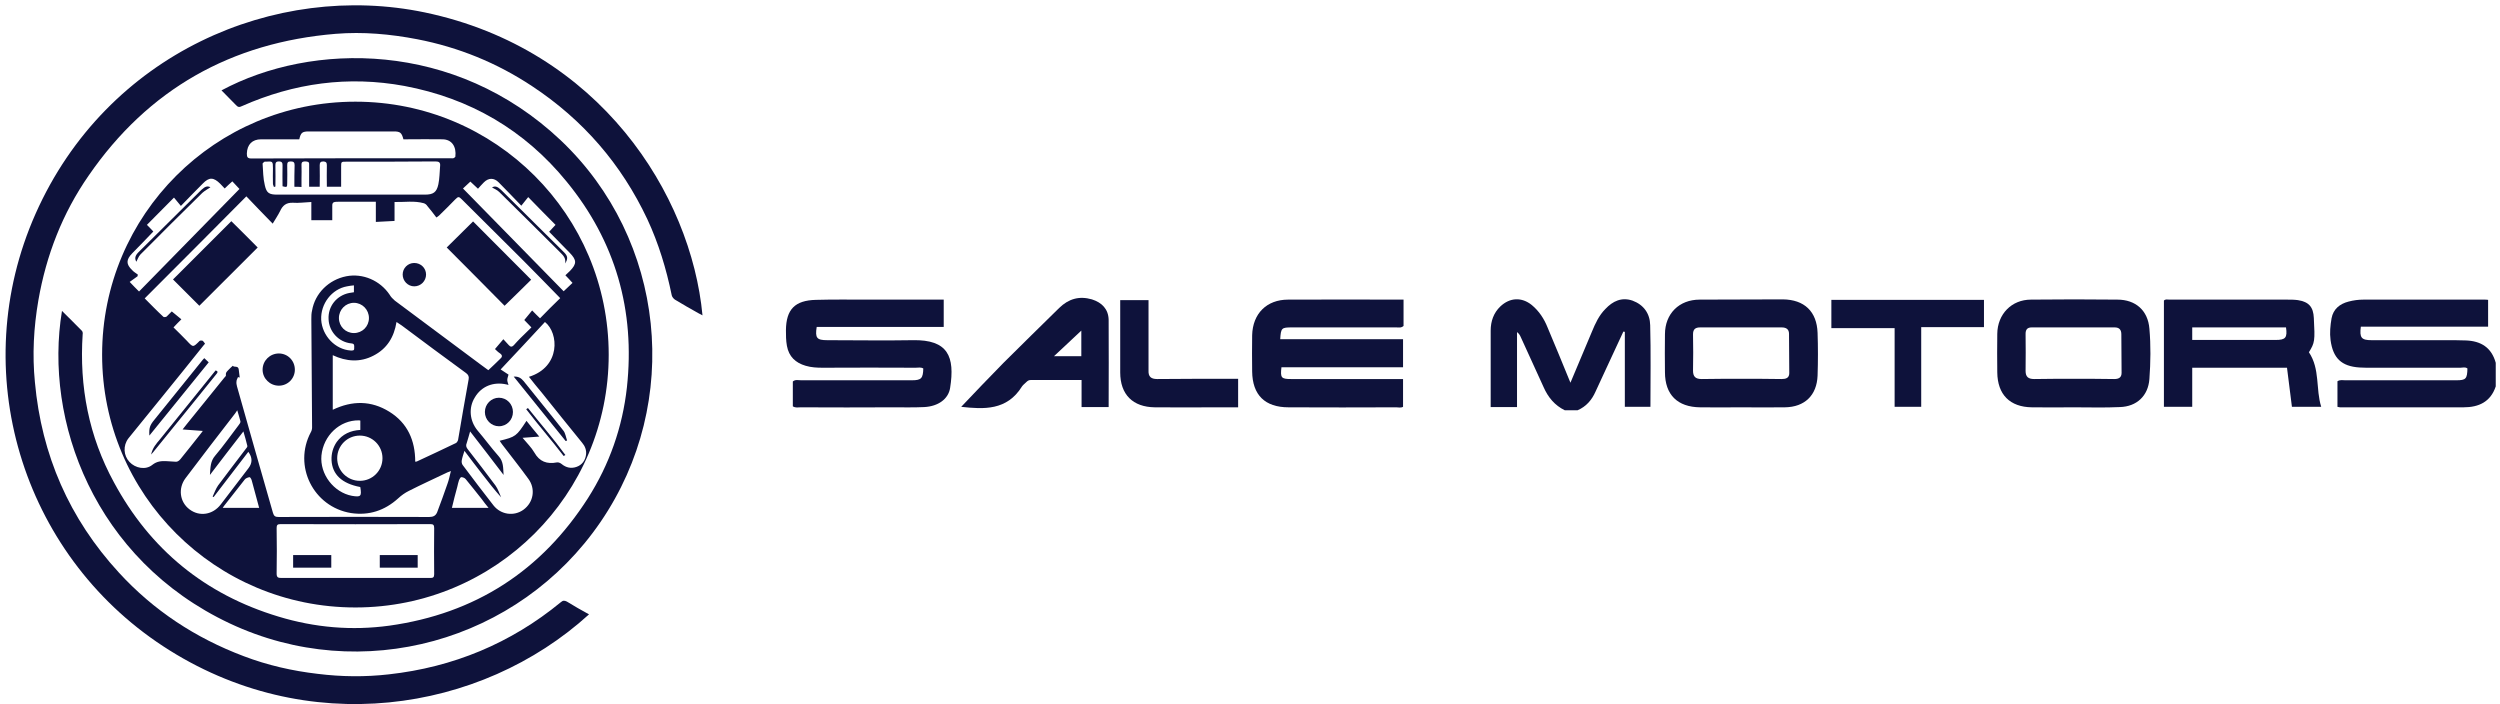 <svg width="291" height="82" viewBox="0 0 291 82" fill="none" xmlns="http://www.w3.org/2000/svg">
<path d="M290.504 44.979C289.902 46.782 288.527 47.412 286.751 47.412C281.956 47.412 277.171 47.412 272.396 47.412C272.31 47.412 272.224 47.383 272.08 47.355C272.08 46.343 272.08 45.351 272.08 44.378C272.396 44.178 272.711 44.264 272.997 44.264C277.295 44.264 281.593 44.264 285.92 44.264C287.037 44.264 287.18 44.092 287.209 42.89C286.951 42.689 286.665 42.804 286.407 42.804C282.949 42.804 279.482 42.804 276.006 42.804C275.547 42.804 275.089 42.804 274.631 42.775C272.539 42.632 271.565 41.688 271.278 39.598C271.164 38.74 271.25 37.881 271.393 37.051C271.593 35.964 272.367 35.362 273.37 35.105C273.943 34.952 274.526 34.876 275.118 34.876C279.817 34.876 284.516 34.876 289.215 34.876C289.329 34.876 289.444 34.876 289.616 34.904C289.616 35.935 289.616 36.937 289.616 38.024C284.688 38.024 279.731 38.024 274.802 38.024C274.631 39.312 274.86 39.598 276.063 39.598C279.291 39.598 282.51 39.598 285.719 39.598C286.149 39.598 286.579 39.627 287.009 39.627C288.785 39.684 290.017 40.457 290.504 42.231C290.504 43.147 290.504 44.063 290.504 44.979Z" fill="#0E123B"/>
<path d="M182.14 47.755C180.965 47.183 180.191 46.238 179.676 45.065C178.787 43.119 177.899 41.172 177.011 39.226C176.925 39.026 176.81 38.826 176.581 38.654C176.581 41.545 176.581 44.435 176.581 47.383C175.55 47.383 174.576 47.383 173.515 47.383C173.515 46.773 173.515 46.162 173.515 45.551C173.515 43.185 173.515 40.829 173.515 38.482C173.515 37.395 173.859 36.421 174.633 35.677C175.75 34.618 177.126 34.561 178.3 35.505C179.16 36.221 179.733 37.108 180.134 38.11C181.022 40.199 181.882 42.317 182.799 44.55C183.658 42.489 184.489 40.543 185.292 38.625C185.693 37.652 186.123 36.708 186.868 35.964C187.727 35.048 188.759 34.561 190.019 34.99C191.337 35.477 192.054 36.507 192.082 37.852C192.168 41.001 192.111 44.149 192.111 47.355C191.137 47.355 190.163 47.355 189.131 47.355C189.131 44.454 189.131 41.545 189.131 38.625C189.074 38.625 189.016 38.616 188.959 38.597C188.291 40.047 187.622 41.487 186.953 42.918C186.552 43.806 186.123 44.693 185.721 45.58C185.292 46.553 184.633 47.326 183.63 47.755C183.133 47.755 182.636 47.755 182.14 47.755Z" fill="#0E123B"/>
<path d="M92.285 47.297C92.285 46.343 92.285 45.38 92.285 44.407C92.572 44.149 92.915 44.264 93.259 44.264C97.557 44.264 101.855 44.264 106.153 44.264C107.242 44.264 107.442 44.035 107.471 42.89C107.185 42.718 106.869 42.804 106.583 42.804C102.992 42.785 99.391 42.785 95.781 42.804C95.122 42.804 94.434 42.775 93.775 42.575C92.6 42.231 91.827 41.516 91.597 40.257C91.483 39.627 91.483 39.026 91.483 38.425C91.512 36.021 92.514 34.962 94.978 34.904C96.984 34.847 99.019 34.876 101.053 34.876C103.975 34.876 106.869 34.876 109.849 34.876C109.849 35.935 109.849 36.965 109.849 38.053C104.902 38.053 99.974 38.053 95.064 38.053C94.864 39.341 95.064 39.598 96.297 39.598C99.62 39.598 102.944 39.656 106.239 39.598C110.365 39.513 111.167 41.516 110.594 45.151C110.394 46.439 109.219 47.297 107.586 47.383C106.354 47.441 105.122 47.412 103.89 47.412C100.337 47.431 96.774 47.431 93.202 47.412C92.915 47.412 92.6 47.498 92.285 47.297Z" fill="#0E123B"/>
<path d="M163.373 34.876C163.373 35.792 163.373 36.622 163.373 37.452C163.373 37.623 163.373 37.795 163.373 37.938C163.086 38.196 162.799 38.11 162.542 38.11C158.492 38.11 154.442 38.11 150.393 38.11C149.161 38.11 149.103 38.167 149.018 39.484C153.774 39.484 158.502 39.484 163.315 39.484C163.315 40.6 163.315 41.63 163.315 42.747C158.616 42.747 153.888 42.747 149.161 42.747C149.018 43.977 149.132 44.12 150.278 44.12C154.29 44.12 158.311 44.12 162.341 44.12C162.656 44.12 162.943 44.12 163.315 44.12C163.315 45.237 163.315 46.267 163.315 47.355C163.057 47.498 162.771 47.412 162.513 47.412C158.349 47.431 154.175 47.431 149.992 47.412C147.241 47.412 145.78 45.981 145.751 43.233C145.732 41.821 145.732 40.419 145.751 39.026C145.808 36.507 147.442 34.876 149.934 34.876C154.376 34.847 158.817 34.876 163.373 34.876Z" fill="#0E123B"/>
<path fill-rule="evenodd" clip-rule="evenodd" d="M268.757 41.001C270.075 42.976 269.53 45.237 270.189 47.355C268.986 47.355 267.897 47.355 266.78 47.355C266.579 45.838 266.407 44.321 266.207 42.804C262.511 42.804 258.872 42.804 255.175 42.804C255.175 44.321 255.175 45.809 255.175 47.355C254.058 47.355 252.998 47.355 251.88 47.355C251.88 43.252 251.88 39.131 251.88 34.99C252.052 34.79 252.31 34.876 252.539 34.876C257.086 34.876 261.632 34.876 266.178 34.876C266.608 34.876 267.038 34.876 267.467 34.933C268.757 35.133 269.273 35.734 269.33 37.022C269.473 39.684 269.444 39.885 268.757 41.001ZM255.175 38.11C255.175 38.625 255.175 39.083 255.175 39.57C258.47 39.57 261.68 39.57 264.889 39.57C266.035 39.57 266.264 39.312 266.092 38.11C262.482 38.11 258.872 38.11 255.175 38.11Z" fill="#0E123B"/>
<path fill-rule="evenodd" clip-rule="evenodd" d="M241.422 47.412C239.789 47.412 238.156 47.441 236.523 47.412C233.944 47.383 232.511 45.924 232.483 43.348C232.463 41.84 232.463 40.343 232.483 38.854C232.511 36.565 234.144 34.876 236.408 34.876C239.77 34.838 243.122 34.838 246.465 34.876C248.585 34.876 250.018 36.135 250.19 38.253C250.362 40.199 250.333 42.174 250.19 44.12C250.047 46.067 248.729 47.326 246.752 47.383C244.975 47.469 243.199 47.412 241.422 47.412ZM241.394 44.092C242.969 44.092 244.517 44.092 246.093 44.12C246.58 44.12 246.952 43.977 246.952 43.405C246.952 41.898 246.943 40.4 246.924 38.911C246.924 38.396 246.694 38.11 246.15 38.11C242.941 38.11 239.703 38.11 236.494 38.11C236.007 38.11 235.778 38.339 235.778 38.854C235.797 40.285 235.797 41.726 235.778 43.176C235.778 43.863 236.093 44.12 236.78 44.12C238.328 44.092 239.846 44.092 241.394 44.092Z" fill="#0E123B"/>
<path fill-rule="evenodd" clip-rule="evenodd" d="M202.598 47.412C201.051 47.412 199.475 47.441 197.899 47.412C195.263 47.383 193.801 45.952 193.801 43.319C193.782 41.85 193.782 40.381 193.801 38.911C193.801 36.507 195.463 34.876 197.841 34.876C201.07 34.857 204.298 34.847 207.526 34.847C210.019 34.876 211.48 36.25 211.566 38.74C211.623 40.4 211.623 42.06 211.566 43.72C211.48 46.009 210.076 47.383 207.755 47.412C206.036 47.441 204.317 47.412 202.598 47.412ZM202.684 44.092C204.231 44.092 205.807 44.092 207.383 44.12C207.87 44.12 208.271 44.006 208.271 43.434C208.271 41.907 208.261 40.381 208.242 38.854C208.242 38.31 207.899 38.11 207.383 38.11C204.231 38.11 201.07 38.11 197.899 38.11C197.354 38.11 197.068 38.31 197.068 38.911C197.096 40.314 197.096 41.745 197.068 43.147C197.068 43.834 197.354 44.12 198.071 44.12C199.618 44.092 201.137 44.092 202.684 44.092Z" fill="#0E123B"/>
<path fill-rule="evenodd" clip-rule="evenodd" d="M129.046 47.383C127.929 47.383 126.926 47.383 125.895 47.383C125.895 46.324 125.895 45.322 125.895 44.235C123.86 44.235 121.912 44.235 119.964 44.235C119.763 44.235 119.62 44.321 119.476 44.464C119.305 44.636 119.104 44.779 118.961 44.979C117.213 47.813 114.491 47.641 111.884 47.355C113.459 45.695 115.121 43.949 116.812 42.231C118.961 40.085 121.138 37.967 123.287 35.849C124.376 34.79 125.608 34.418 127.098 34.847C128.273 35.219 129.018 35.992 129.046 37.223C129.075 40.6 129.046 43.949 129.046 47.383ZM125.866 38.482C124.863 39.427 123.746 40.457 122.686 41.459C123.698 41.459 124.758 41.459 125.866 41.459C125.866 40.343 125.866 39.312 125.866 38.482Z" fill="#0E123B"/>
<path d="M223.629 38.081C223.629 41.258 223.629 44.264 223.629 47.355C222.597 47.355 221.595 47.355 220.534 47.355C220.534 44.349 220.534 41.316 220.534 38.196C218.042 38.196 215.635 38.196 213.171 38.196C213.171 37.051 213.171 35.992 213.171 34.904C219.073 34.904 224.976 34.904 230.935 34.904C230.935 35.964 230.935 36.994 230.935 38.081C228.5 38.081 226.122 38.081 223.629 38.081Z" fill="#0E123B"/>
<path d="M144.118 44.092C144.118 45.265 144.118 46.296 144.118 47.412C143.258 47.412 142.456 47.412 141.625 47.412C139.247 47.412 136.84 47.441 134.433 47.412C131.855 47.383 130.393 45.924 130.393 43.348C130.393 40.571 130.393 37.795 130.393 34.933C131.482 34.933 132.514 34.933 133.688 34.933C133.688 36.307 133.688 37.709 133.688 39.112C133.688 40.457 133.688 41.802 133.688 43.147C133.66 43.834 133.975 44.12 134.691 44.12C137.499 44.092 140.336 44.092 143.144 44.092C143.459 44.092 143.745 44.092 144.118 44.092Z" fill="#0E123B"/>
<path fill-rule="evenodd" clip-rule="evenodd" d="M41.369 70.709C25.066 70.709 11.886 57.572 11.886 41.287C11.886 25.002 25.066 11.836 41.369 11.836C57.673 11.836 70.853 25.002 70.853 41.287C70.853 57.572 57.673 70.709 41.369 70.709ZM52.486 54.825C52.257 54.911 52.143 54.968 52.057 54.996C50.567 55.712 49.048 56.399 47.587 57.143C47.129 57.372 46.727 57.658 46.355 58.002C44.779 59.433 42.945 60.034 40.854 59.719C36.47 59.003 34.092 54.224 36.183 50.303C36.269 50.16 36.327 49.959 36.327 49.759C36.298 45.551 36.269 41.344 36.24 37.137C36.24 36.794 36.24 36.479 36.327 36.135C36.67 34.132 38.275 32.558 40.309 32.157C42.229 31.785 44.235 32.643 45.352 34.303C45.495 34.561 45.724 34.79 45.954 34.99C49.297 37.471 52.639 39.961 55.982 42.46C56.269 42.67 56.555 42.88 56.842 43.09C57.329 42.632 57.759 42.231 58.188 41.802C58.418 41.602 58.561 41.401 58.217 41.144C57.988 41.001 57.759 40.772 57.615 40.629C57.988 40.199 58.274 39.856 58.59 39.484C58.847 39.77 59.048 39.97 59.22 40.171C59.42 40.4 59.592 40.4 59.793 40.199C60.051 39.913 60.309 39.627 60.595 39.341C60.996 38.94 61.426 38.539 61.856 38.11C61.531 37.767 61.254 37.48 61.025 37.251C61.34 36.851 61.655 36.507 61.942 36.135C62.286 36.479 62.544 36.765 62.859 37.051C63.632 36.25 64.406 35.477 65.208 34.704C63.776 33.245 62.372 31.785 60.939 30.354C58.561 27.978 56.154 25.603 53.776 23.227C53.403 22.855 53.346 22.855 52.974 23.227C52.362 23.857 51.742 24.477 51.111 25.087C51.025 25.173 50.911 25.231 50.796 25.316C50.424 24.83 50.108 24.401 49.736 23.971C49.65 23.828 49.507 23.714 49.335 23.656C48.217 23.342 47.1 23.542 45.925 23.513C45.925 24.258 45.925 24.973 45.925 25.717C45.209 25.746 44.492 25.803 43.748 25.832C43.748 25.059 43.748 24.286 43.748 23.485C43.547 23.485 43.375 23.485 43.232 23.485C41.933 23.485 40.644 23.485 39.364 23.485C38.705 23.485 38.647 23.571 38.676 24.229C38.676 24.715 38.676 25.173 38.676 25.631C37.845 25.631 37.071 25.631 36.24 25.631C36.24 24.887 36.24 24.2 36.24 23.513C35.467 23.542 34.779 23.656 34.092 23.599C33.289 23.571 32.888 23.943 32.602 24.572C32.372 25.03 32.086 25.459 31.742 26.032C30.682 24.944 29.679 23.914 28.676 22.855C24.751 26.805 20.825 30.754 16.843 34.733C17.588 35.477 18.275 36.192 19.02 36.879C19.078 36.937 19.307 36.908 19.393 36.851C19.622 36.65 19.823 36.393 19.994 36.25C20.367 36.565 20.739 36.851 21.112 37.166C20.768 37.509 20.482 37.795 20.195 38.11C20.711 38.625 21.227 39.112 21.742 39.656C22.487 40.457 22.459 40.457 23.232 39.684C23.29 39.627 23.49 39.627 23.576 39.656C23.691 39.741 23.777 39.885 23.863 39.999C23.805 40.056 23.777 40.142 23.719 40.171C22.076 42.231 20.424 44.283 18.762 46.324C17.502 47.898 16.212 49.444 14.952 51.018C14.293 51.877 14.379 53.022 15.066 53.766C15.754 54.51 16.957 54.739 17.731 54.109C18.275 53.68 18.791 53.651 19.393 53.68C19.708 53.709 20.023 53.709 20.31 53.737C20.625 53.794 20.797 53.68 20.997 53.451C21.771 52.478 22.573 51.505 23.347 50.503C23.433 50.417 23.49 50.303 23.605 50.16C22.802 50.102 22.057 50.045 21.255 49.988C21.427 49.759 21.542 49.616 21.656 49.473C23.146 47.641 24.627 45.809 26.098 43.977C26.183 43.892 26.327 43.748 26.298 43.663C26.241 43.319 26.499 43.176 26.671 42.976C26.785 42.833 26.957 42.718 27.1 42.575C27.244 42.804 27.731 42.518 27.788 43.004C27.826 43.309 27.864 43.624 27.903 43.949C27.845 43.93 27.778 43.911 27.702 43.892C27.645 44.063 27.53 44.206 27.53 44.378C27.501 44.578 27.53 44.779 27.587 44.979C28.963 49.873 30.367 54.796 31.771 59.69C31.885 60.091 32.057 60.177 32.43 60.177C38.275 60.158 44.12 60.158 49.965 60.177C50.424 60.177 50.71 60.034 50.882 59.633C51.302 58.526 51.703 57.42 52.085 56.313C52.257 55.855 52.343 55.368 52.486 54.825ZM48.332 53.737C48.418 53.737 48.475 53.737 48.532 53.709C50.061 53.002 51.579 52.287 53.088 51.562C53.174 51.505 53.289 51.333 53.318 51.218C53.719 48.843 54.12 46.496 54.55 44.149C54.607 43.834 54.521 43.634 54.263 43.434C51.742 41.602 49.249 39.741 46.756 37.881C46.584 37.767 46.383 37.623 46.154 37.48C45.868 39.255 45.037 40.6 43.461 41.401C41.914 42.203 40.309 42.088 38.733 41.344C38.733 43.491 38.733 45.58 38.733 47.698C40.997 46.611 43.203 46.611 45.323 47.927C47.444 49.244 48.332 51.276 48.332 53.737ZM54.721 50.217C54.55 50.761 54.464 51.19 54.32 51.59C54.206 51.848 54.263 52.048 54.435 52.277C55.524 53.68 56.612 55.082 57.673 56.513C57.959 56.914 58.131 57.429 58.332 57.887C57.558 57.029 56.87 56.141 56.183 55.254C55.495 54.367 54.807 53.48 54.062 52.478C53.919 52.936 53.805 53.251 53.747 53.594C53.719 53.766 53.747 53.995 53.862 54.138C55.037 55.712 56.24 57.286 57.444 58.832C58.303 59.919 59.822 60.12 60.91 59.347C62.114 58.488 62.372 56.885 61.483 55.712C60.509 54.367 59.478 53.079 58.475 51.762C58.36 51.619 58.274 51.476 58.16 51.304C60.022 50.846 60.108 50.789 61.283 48.986C61.77 49.587 62.228 50.188 62.773 50.818C62.085 50.875 61.512 50.904 60.825 50.961C61.34 51.59 61.856 52.077 62.2 52.678C62.801 53.737 63.661 54.052 64.836 53.823C64.979 53.794 65.208 53.88 65.352 53.995C65.896 54.453 66.498 54.567 67.128 54.338C67.758 54.109 68.131 53.594 68.217 52.907C68.274 52.392 68.102 51.934 67.758 51.533C66.173 49.587 64.597 47.631 63.031 45.666C62.544 45.094 62.056 44.492 61.569 43.863C65.266 42.718 65.065 38.768 63.432 37.48C61.741 39.312 60.022 41.144 58.274 43.004C58.618 43.233 58.905 43.405 59.191 43.605C59.134 43.834 59.048 44.035 59.048 44.235C59.048 44.407 59.134 44.607 59.191 44.807C59.115 44.788 59.038 44.769 58.962 44.75C57.444 44.407 56.039 44.95 55.266 46.267C54.521 47.469 54.664 48.986 55.581 50.102C56.412 51.075 57.186 52.134 58.045 53.107C58.618 53.737 58.561 54.453 58.618 55.283C57.3 53.565 56.068 51.934 54.721 50.217ZM41.341 67.275C44.244 67.275 47.157 67.275 50.08 67.275C50.395 67.275 50.538 67.218 50.538 66.846C50.519 65.052 50.519 63.258 50.538 61.465C50.538 61.093 50.424 61.007 50.08 61.007C44.273 61.026 38.466 61.026 32.659 61.007C32.286 61.007 32.2 61.121 32.2 61.465C32.229 63.239 32.229 65.014 32.2 66.76C32.2 67.189 32.344 67.275 32.745 67.275C35.61 67.275 38.475 67.275 41.341 67.275ZM32.057 21.71C32 21.729 31.943 21.748 31.885 21.767C31.857 21.653 31.771 21.51 31.771 21.395C31.742 20.794 31.771 20.193 31.771 19.592C31.771 18.762 31.742 18.762 30.911 18.82C30.883 18.82 30.825 18.791 30.797 18.82C30.71 18.877 30.567 18.991 30.567 19.048C30.625 19.907 30.625 20.766 30.825 21.567C31.026 22.483 31.341 22.655 32.286 22.655C38.017 22.655 43.738 22.655 49.449 22.655C50.423 22.655 50.825 22.397 51.025 21.453C51.169 20.766 51.169 20.05 51.226 19.363C51.283 18.905 51.111 18.791 50.681 18.791C47.215 18.82 43.776 18.82 40.309 18.82C39.708 18.82 39.708 18.82 39.708 19.421C39.708 20.203 39.708 20.976 39.708 21.739C39.106 21.739 38.59 21.739 38.046 21.739C38.046 20.88 38.017 20.05 38.046 19.22C38.046 18.905 37.931 18.82 37.645 18.791C37.301 18.791 37.215 18.934 37.215 19.249C37.243 20.079 37.215 20.88 37.215 21.739C36.785 21.739 36.412 21.739 35.983 21.739C35.983 21.51 35.983 21.338 35.983 21.166C35.983 20.508 35.983 19.821 35.983 19.163C36.011 18.791 35.782 18.82 35.553 18.791C35.266 18.791 35.094 18.82 35.094 19.163C35.123 19.735 35.094 20.279 35.094 20.823C35.094 21.138 35.094 21.424 35.094 21.767C34.779 21.739 34.55 21.739 34.264 21.739C34.264 20.852 34.264 20.05 34.292 19.22C34.292 18.905 34.178 18.791 33.834 18.791C33.49 18.791 33.432 18.934 33.432 19.249C33.461 19.936 33.432 20.623 33.432 21.309C33.432 21.796 33.404 21.825 32.888 21.682C32.888 20.88 32.859 20.079 32.888 19.277C32.888 18.991 32.859 18.791 32.458 18.791C32.086 18.791 32.057 18.991 32.057 19.277C32.086 20.107 32.057 20.909 32.057 21.71ZM34.837 16.215C34.684 16.215 34.521 16.215 34.349 16.215C33.031 16.215 31.713 16.215 30.395 16.215C29.364 16.215 28.762 16.816 28.733 17.875C28.733 18.304 28.82 18.447 29.278 18.447C37.014 18.419 44.75 18.419 52.486 18.419C52.572 18.419 52.687 18.447 52.773 18.419C52.859 18.39 52.974 18.304 53.002 18.247C53.146 17.074 52.601 16.215 51.484 16.215C50.137 16.186 48.762 16.215 47.415 16.215C47.243 16.215 47.09 16.215 46.957 16.215C46.756 15.442 46.584 15.299 45.839 15.299C42.535 15.299 39.239 15.299 35.954 15.299C35.18 15.299 35.008 15.442 34.837 16.215ZM53.891 21.939C57.825 25.965 61.732 29.953 65.609 33.903C65.982 33.559 66.297 33.245 66.641 32.93C66.354 32.615 66.097 32.329 65.81 32.042C66.011 31.842 66.183 31.699 66.354 31.527C67.157 30.697 67.128 30.268 66.326 29.438C65.523 28.608 64.721 27.806 63.919 26.977C64.177 26.69 64.435 26.433 64.664 26.175C63.604 25.116 62.572 24.057 61.483 22.941C61.226 23.256 60.968 23.571 60.681 23.943C59.736 22.97 58.905 22.082 58.045 21.224C57.501 20.68 56.87 20.68 56.326 21.224C56.097 21.453 55.868 21.71 55.638 21.968C55.294 21.653 55.008 21.367 54.75 21.138C54.406 21.453 54.091 21.739 53.891 21.939ZM17.846 26.948C17.015 27.835 16.184 28.665 15.381 29.495C14.665 30.239 14.665 30.754 15.381 31.441C15.553 31.642 15.811 31.785 16.04 31.956C16.021 32.033 16.012 32.1 16.012 32.157C15.687 32.386 15.381 32.605 15.095 32.815C15.496 33.245 15.811 33.559 16.184 33.931C20.08 29.944 23.977 25.965 27.874 21.996C27.673 21.767 27.358 21.453 27.043 21.109C26.728 21.395 26.441 21.653 26.155 21.939C25.954 21.739 25.811 21.567 25.639 21.395C24.865 20.623 24.35 20.594 23.605 21.367C22.774 22.197 21.971 23.027 21.055 23.971C20.739 23.599 20.482 23.284 20.252 22.998C19.192 24.057 18.161 25.116 17.101 26.175C17.358 26.433 17.616 26.69 17.846 26.948ZM24.865 57.858C24.827 57.839 24.789 57.82 24.751 57.801C24.951 57.372 25.123 56.885 25.381 56.513C26.441 55.082 27.53 53.68 28.59 52.277C28.676 52.163 28.82 52.02 28.791 51.905C28.676 51.362 28.504 50.846 28.332 50.217C26.986 51.934 25.754 53.565 24.436 55.283C24.493 54.395 24.493 53.68 25.037 53.05C26.012 51.905 26.871 50.675 27.788 49.473C27.874 49.358 28.017 49.186 27.988 49.043C27.903 48.671 27.759 48.27 27.616 47.755C27.501 47.927 27.444 48.013 27.387 48.099C25.438 50.617 23.519 53.107 21.599 55.655C20.711 56.828 20.911 58.431 22.057 59.29C23.232 60.177 24.779 59.919 25.696 58.717C26.785 57.305 27.864 55.893 28.934 54.481C29.392 53.88 29.392 53.251 28.905 52.592C27.549 54.348 26.203 56.103 24.865 57.858ZM44.521 53.336C44.521 51.877 43.346 50.703 41.885 50.703C40.424 50.703 39.249 51.877 39.249 53.336C39.249 54.796 40.424 55.969 41.885 55.969C43.346 55.969 44.521 54.796 44.521 53.336ZM41.942 48.957C41.856 48.929 41.799 48.929 41.77 48.929C39.535 48.9 37.645 50.703 37.415 53.022C37.215 55.197 38.848 57.315 40.968 57.715C42 57.887 42.114 57.773 41.942 56.714C41.923 56.695 41.914 56.685 41.914 56.685C39.793 56.284 38.676 55.225 38.59 53.565C38.561 52.793 38.762 52.077 39.192 51.447C39.851 50.532 40.825 50.102 41.942 50.045C41.942 49.673 41.942 49.33 41.942 48.957ZM42.945 37.022C42.945 36.049 42.172 35.248 41.197 35.248C40.223 35.248 39.45 36.049 39.45 37.022C39.45 37.996 40.223 38.768 41.197 38.768C42.172 38.768 42.945 37.996 42.945 37.022ZM41.197 33.216C40.911 33.245 40.653 33.273 40.395 33.33C38.619 33.645 37.301 35.362 37.387 37.223C37.501 39.083 39.02 40.686 40.825 40.8C41.054 40.8 41.255 40.829 41.226 40.514C41.226 40.257 41.312 39.999 40.882 39.97C39.421 39.827 38.303 38.597 38.246 37.166C38.16 35.649 39.192 34.389 40.653 34.103C40.844 34.065 41.026 34.036 41.197 34.017C41.197 33.731 41.197 33.502 41.197 33.216ZM56.87 59.118C56.555 58.746 56.297 58.402 56.068 58.087C55.438 57.315 54.836 56.513 54.206 55.769C54.091 55.626 53.862 55.54 53.69 55.54C53.604 55.54 53.489 55.769 53.432 55.884C53.346 56.141 53.289 56.399 53.231 56.656C53.002 57.458 52.802 58.288 52.601 59.118C54.005 59.118 55.38 59.118 56.87 59.118ZM30.166 59.118C29.88 58.03 29.593 56.971 29.307 55.941C29.278 55.798 29.135 55.54 29.049 55.54C28.877 55.569 28.619 55.655 28.504 55.798C27.702 56.8 26.9 57.83 26.098 58.86C26.04 58.917 26.012 59.003 25.925 59.118C27.358 59.118 28.733 59.118 30.166 59.118Z" fill="#0E123B"/>
<path d="M68.561 71.511C55.953 82.988 35.61 86.136 18.963 75.203C2.516 64.413 -3.988 43.176 4.15 24.858C12.43 6.226 32.029 -2.188 49.449 1.447C69.793 5.711 80.452 22.626 81.77 36.708C81.598 36.622 81.426 36.536 81.282 36.45C80.366 35.935 79.449 35.42 78.561 34.876C78.389 34.761 78.217 34.532 78.188 34.361C77.558 31.298 76.669 28.35 75.351 25.517C72.333 19.106 67.864 13.944 61.942 10.033C57.854 7.323 53.394 5.501 48.561 4.566C45.438 3.965 42.258 3.679 39.077 3.937C26.928 4.938 17.244 10.376 10.31 20.451C7.273 24.83 5.382 29.695 4.465 34.962C3.92 38.139 3.748 41.287 4.064 44.492C4.837 52.964 8.075 60.377 13.834 66.645C17.874 71.053 22.745 74.258 28.361 76.376C31.14 77.435 34.034 78.094 36.986 78.437C39.736 78.781 42.516 78.809 45.266 78.494C52.745 77.664 59.449 74.888 65.266 70.108C65.523 69.879 65.695 69.879 65.982 70.022C66.813 70.538 67.672 71.024 68.561 71.511Z" fill="#0E123B"/>
<path d="M7.215 36.192C8.018 36.994 8.791 37.738 9.536 38.511C9.622 38.597 9.651 38.797 9.622 38.911C9.221 45.008 10.338 50.789 13.261 56.141C17.473 63.955 23.863 69.192 32.401 71.768C36.642 73.056 40.94 73.428 45.323 72.827C55.323 71.425 63.031 66.445 68.446 57.973C70.939 54.052 72.457 49.73 72.973 45.094C73.947 36.164 71.655 28.093 65.953 21.138C61.054 15.127 54.693 11.435 47.071 10.004C40.538 8.802 34.235 9.661 28.16 12.351C27.874 12.494 27.702 12.494 27.473 12.237C26.928 11.664 26.327 11.092 25.782 10.519C36.298 4.881 52.945 4.681 65.266 16.329C77.472 27.892 79.449 46.782 69.907 60.749C60.366 74.716 42.086 79.782 26.756 72.57C10.94 65.128 5.095 48.929 7.215 36.192Z" fill="#0E123B"/>
<path d="M51.999 28.808C53.002 27.806 54.062 26.776 55.065 25.774C57.3 28.007 59.564 30.297 61.827 32.558C60.853 33.531 59.793 34.561 58.733 35.591C56.527 33.359 54.263 31.069 51.999 28.808Z" fill="#0E123B"/>
<path d="M23.203 35.591C22.201 34.59 21.169 33.559 20.138 32.529C22.411 30.258 24.674 27.997 26.928 25.746C27.96 26.747 28.991 27.806 29.994 28.808C27.759 31.041 25.496 33.302 23.203 35.591Z" fill="#0E123B"/>
<path fill-rule="evenodd" clip-rule="evenodd" d="M32.459 44.893C31.427 44.893 30.567 44.063 30.567 43.033C30.567 41.974 31.427 41.144 32.459 41.144C33.49 41.144 34.321 41.974 34.321 43.033C34.321 44.063 33.49 44.893 32.459 44.893Z" fill="#0E123B"/>
<path d="M23.777 41.688C23.949 41.831 24.092 42.002 24.293 42.174C21.972 45.036 19.679 47.87 17.387 50.703C17.33 49.816 17.445 49.501 17.96 48.871C19.794 46.601 21.618 44.34 23.433 42.088C23.547 41.945 23.634 41.831 23.777 41.688Z" fill="#0E123B"/>
<path fill-rule="evenodd" clip-rule="evenodd" d="M48.217 33.33C47.472 33.33 46.871 32.701 46.871 31.956C46.871 31.212 47.472 30.611 48.217 30.611C48.991 30.611 49.593 31.212 49.593 31.956C49.593 32.701 48.991 33.33 48.217 33.33Z" fill="#0E123B"/>
<path d="M17.588 52.907C17.76 52.106 18.218 51.619 18.648 51.104C20.806 48.433 22.955 45.771 25.095 43.119C25.467 43.233 25.295 43.405 25.181 43.548C24.436 44.483 23.691 45.408 22.946 46.324C21.246 48.423 19.536 50.532 17.817 52.65C17.76 52.707 17.702 52.793 17.588 52.907Z" fill="#0E123B"/>
<path fill-rule="evenodd" clip-rule="evenodd" d="M58.074 49.616C57.186 49.616 56.441 48.871 56.441 47.956C56.441 47.04 57.186 46.296 58.074 46.296C58.991 46.296 59.707 47.04 59.707 47.956C59.707 48.871 58.991 49.616 58.074 49.616Z" fill="#0E123B"/>
<path d="M65.839 51.333C63.833 48.843 61.827 46.353 59.793 43.834C60.309 43.806 60.624 43.977 60.939 44.349C62.486 46.296 64.062 48.185 65.581 50.131C65.81 50.417 65.867 50.875 66.011 51.276C65.953 51.295 65.896 51.314 65.839 51.333Z" fill="#0E123B"/>
<path d="M61.455 47.498C62.888 49.301 64.435 51.075 65.81 52.964C65.753 53.002 65.686 53.041 65.61 53.079C64.206 51.247 62.658 49.473 61.254 47.641C61.312 47.584 61.379 47.536 61.455 47.498Z" fill="#0E123B"/>
<path d="M38.561 64.613C38.561 65.1 38.561 65.586 38.561 66.073C37.071 66.073 35.61 66.073 34.12 66.073C34.12 65.586 34.12 65.128 34.12 64.613C35.61 64.613 37.071 64.613 38.561 64.613Z" fill="#0E123B"/>
<path d="M44.206 64.613C45.696 64.613 47.129 64.613 48.619 64.613C48.619 65.1 48.619 65.558 48.619 66.073C47.157 66.073 45.696 66.073 44.206 66.073C44.206 65.586 44.206 65.128 44.206 64.613Z" fill="#0E123B"/>
<path d="M57.272 21.825C57.587 21.624 57.873 21.682 58.303 22.082C59.373 23.132 60.442 24.191 61.512 25.259C62.887 26.633 64.272 28.007 65.667 29.381C66.097 29.81 66.125 30.125 65.781 30.669C65.896 30.039 65.552 29.724 65.208 29.381C62.859 27.034 60.481 24.687 58.102 22.34C57.873 22.111 57.529 21.968 57.272 21.825Z" fill="#0E123B"/>
<path d="M15.868 30.468C15.668 30.096 15.697 29.781 16.126 29.352C17.406 28.093 18.686 26.824 19.966 25.545C21.131 24.401 22.296 23.246 23.461 22.082C23.891 21.682 24.178 21.624 24.493 21.796C24.206 21.996 23.834 22.197 23.547 22.454C21.14 24.82 18.743 27.205 16.356 29.61C16.126 29.839 16.012 30.211 15.868 30.468Z" fill="#0E123B"/>
</svg>
